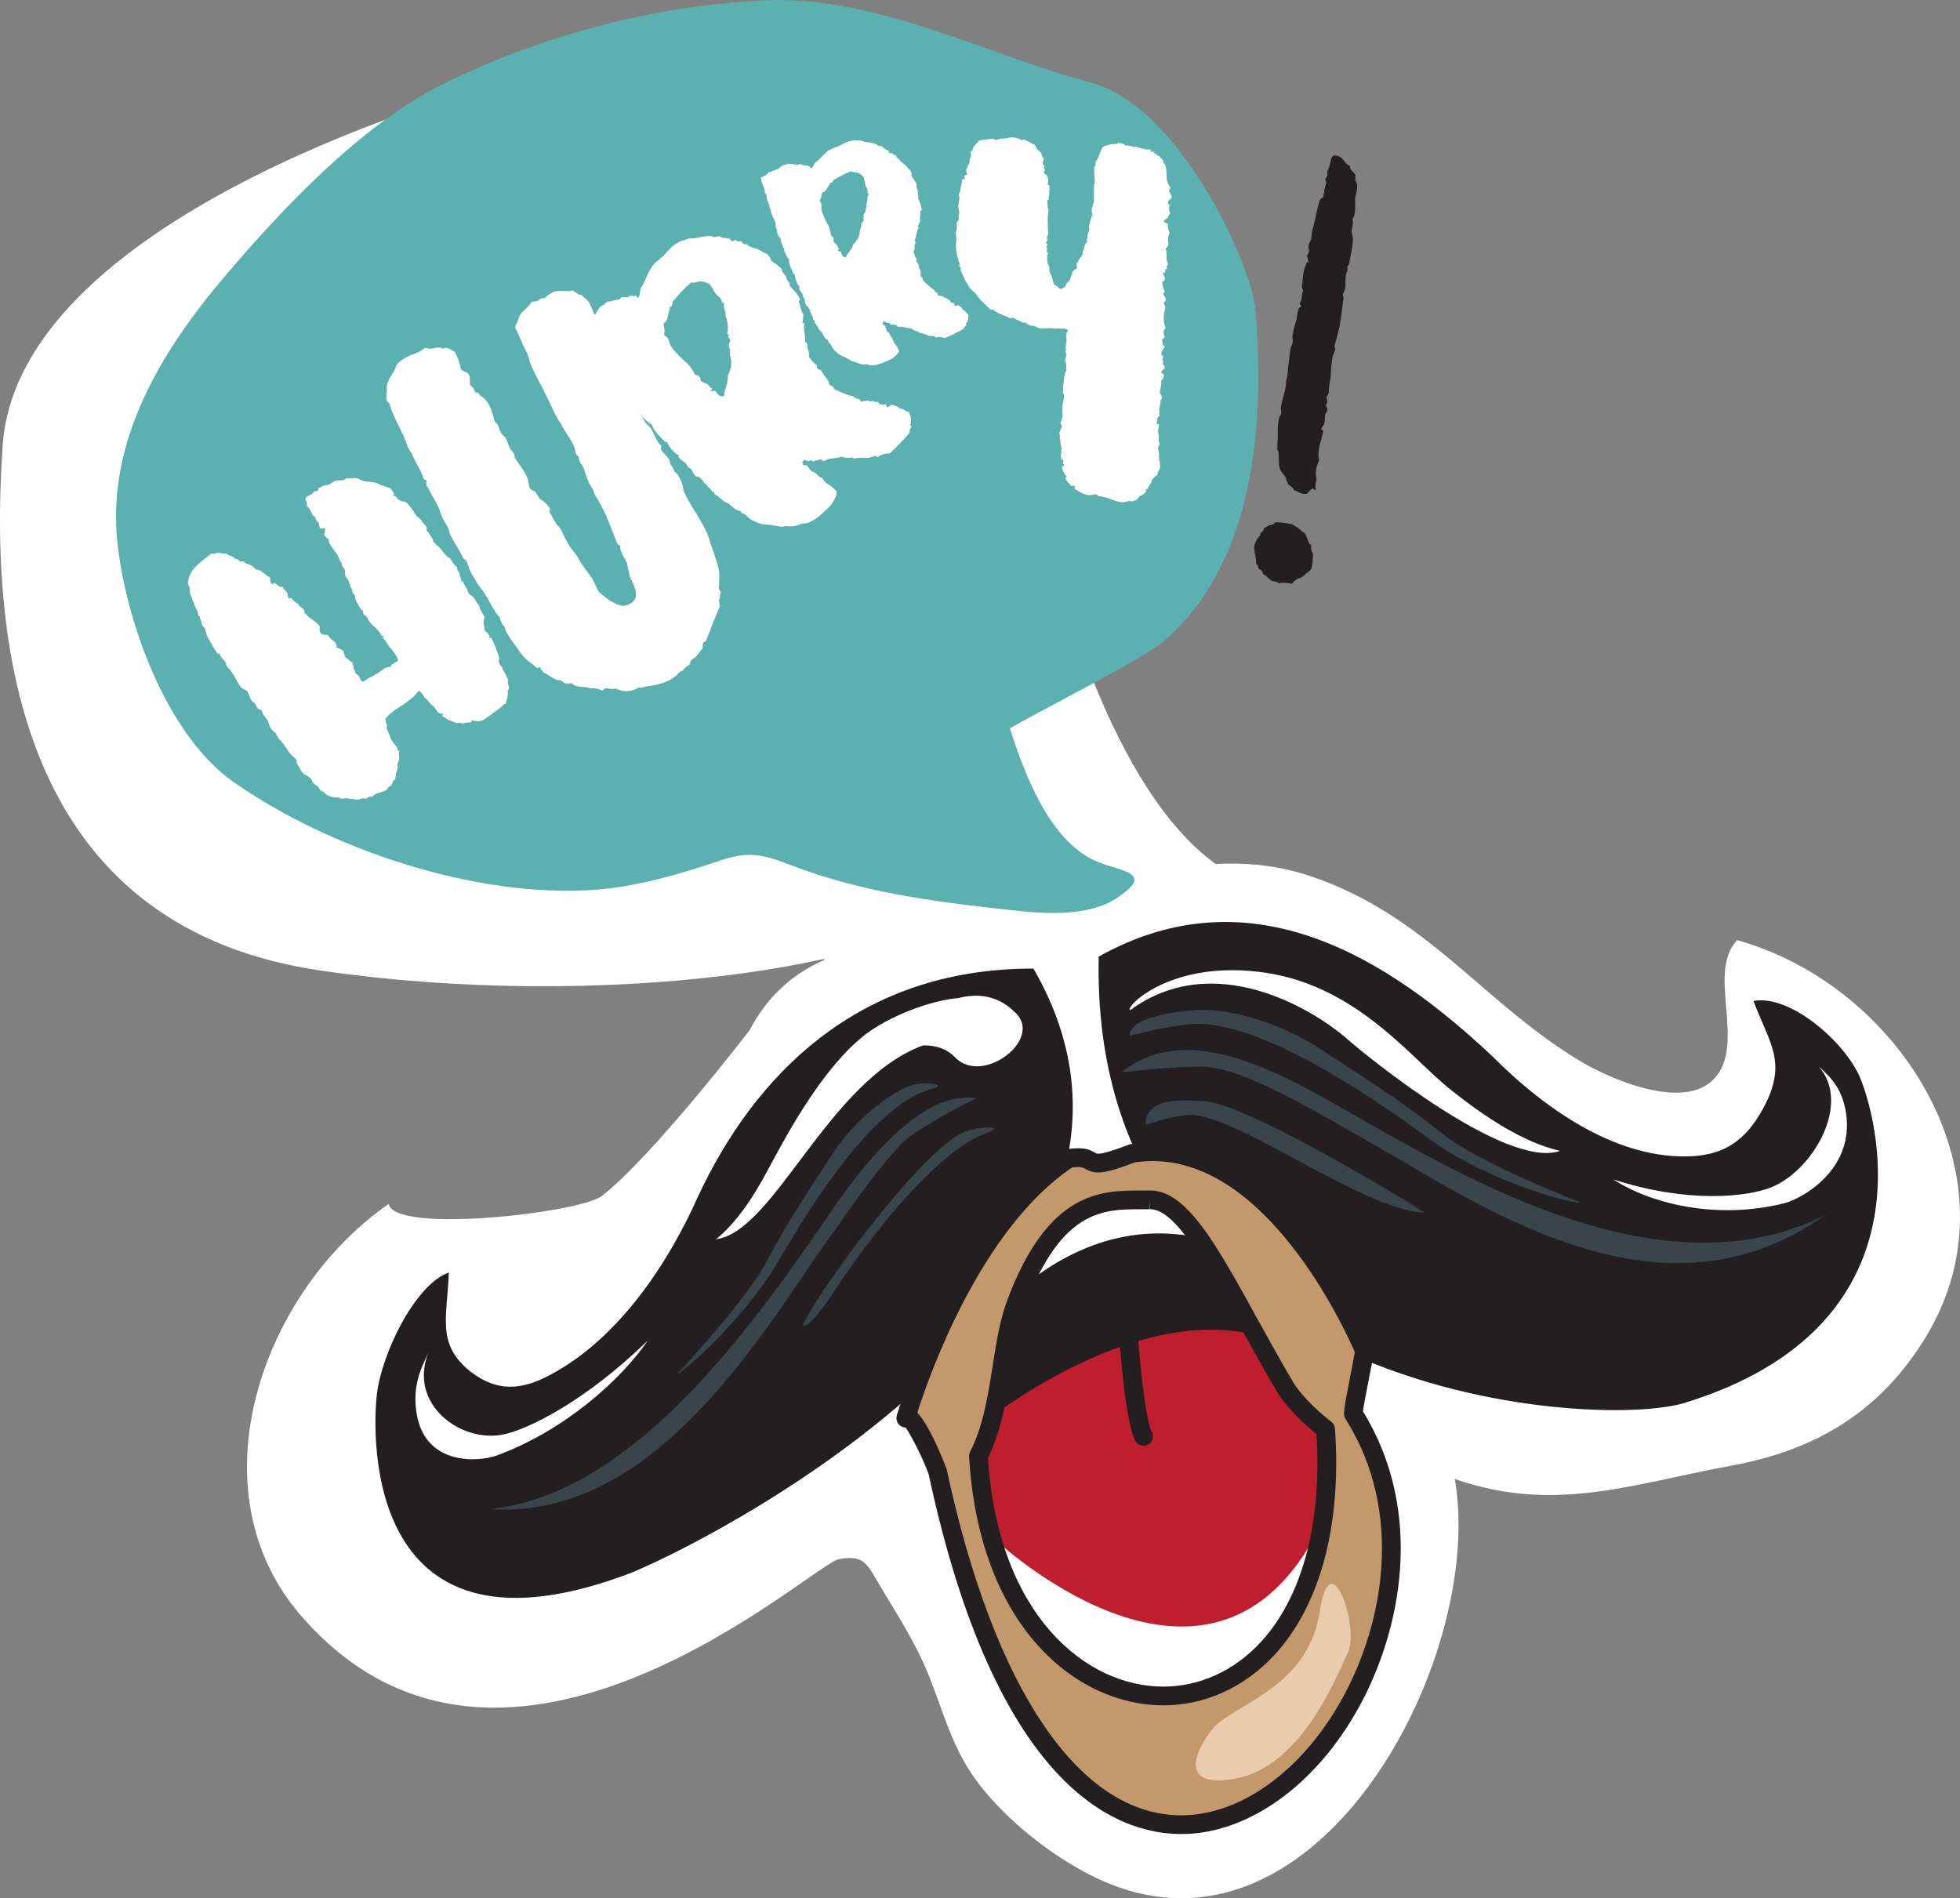 <?xml version="1.0" encoding="utf-8"?>
<!-- Generator: Adobe Illustrator 16.0.0, SVG Export Plug-In . SVG Version: 6.00 Build 0)  -->
<!DOCTYPE svg PUBLIC "-//W3C//DTD SVG 1.1//EN" "http://www.w3.org/Graphics/SVG/1.1/DTD/svg11.dtd">
<svg version="1.1" id="Layer_1" xmlns="http://www.w3.org/2000/svg" xmlns:xlink="http://www.w3.org/1999/xlink" x="0px" y="0px"
	 width="156.857px" height="151.916px" viewBox="0 0 156.857 151.916" enable-background="new 0 0 156.857 151.916"
	 xml:space="preserve">
<rect x="0" y="0" width="156.857" height="151.916" fill="#808080" stroke="none"/>
<g id="Layer_2">
</g>
<g>
	<path fill="#FFFFFF" d="M39.421,6.779c0,0-37.896,9.993-39.206,28.863c-1.31,18.87,2.905,38.754,25.466,42.037
		c22.562,3.282,46.266-0.367,50.809-5.361C81.029,67.322,39.421,6.779,39.421,6.779z"/>
	<path fill="#FFFFFF" d="M85.641,49.14c0,0,5.383,19.503,15.525,21.804c10.146,2.301-30.323,8.066-35.774,5.634
		c-5.455-2.434-27.598-8.252-26.657-9.095C46.4,60.615,85.641,49.14,85.641,49.14z"/>
	<path fill="#FFFFFF" d="M59.981,82.461c4.506-8.533,13.708-6.566,21.593-8.643c4.276-1.128,6.857-3.649,11.668-4.29
		c5.643-0.754,9.314-0.631,14.279,1.637c7.6,3.469,11.862,9.48,18.865,13.714c2.436,1.474,8.326,4.044,10.775,1.478
		c2.649-2.773-0.628-8.504,1.864-11.115c13.214,3.703,22.718,19.142,15.139,31.689c-3.563,5.901-8.652,9.086-15.535,10.353
		c-8.045,1.479-14.21,3.862-22.204,1.082c2.546,14.532-11.424,40.762-29.182,31.688c-3.243-1.657-6.645-4.36-8.893-7.269
		c-2.561-3.311-3.028-6.899-4.833-10.503c-0.838-1.675-1.814-3.255-2.771-4.835c-1.405-2.328-1.475-3.028-3.604-2.668
		c-2.113,0.355-26.854,23.297-43.084,4.49c-8.688-10.063-3.092-25.895,7.05-32.916c0.424,2.422,15.329,0.715,17.063-0.639
		C52.237,92.545,59.981,82.461,59.981,82.461z"/>
	<g>
		<path fill="#231F20" d="M119.44,84.545c4.468,4.478,10.189,8.293,15.977,7.988c2.534-0.146,4.276-1.193,5.706-3.865
			c1.985-3.67,0.451-5.215-0.795-8.56c2.881-0.534,7.18,3.154,8.472,6c1.328,3.007,6.259,20.018-14.108,26.207
			c-7.616,2.158-47.543-0.721-46.762-35.76C100.226,69.699,111.225,76.813,119.44,84.545z"/>
		<path fill="#FFFFFF" d="M116.136,87.244c2.569,2.049,5.757,4.205,8.715,4.862c-4.326,1.529-15.618-7.688-17.039-8.957
			c-2.77-2.416-10.685-7.215-17.378-2.293c-0.437-0.244,3.351-4.184,10.995-2.982C108.757,79.028,113.056,84.842,116.136,87.244z"/>
		<path fill="#FFFFFF" d="M141.747,95.026c-1.938,0.775-6.687,1.295-12.633-0.635c2.903,1.896,8.136,3.269,13.627,1.922
			c1.523-0.381,5.664-2.728,4.998-7.213c-0.275-1.783-1.023-2.731-2.193-3.752C148.187,88.31,145.112,93.667,141.747,95.026z"/>
		<path fill="#39454A" d="M115.2,90.551c-2.991-2.405-6.299-4.472-9.477-6.569c-2.806-1.811-6.222-3.015-9.104-3.151
			c-1.423-0.071-6.32,0.426-6.203,2.065c1.057-0.258,2.706-0.689,4.169-0.842c5.959-1.207,17.406,7.391,19.986,9.219
			c4.705,3.437,11.978,5.281,11.818,4.92C126.39,96.19,118.278,93.097,115.2,90.551z"/>
		<path fill="#39454A" d="M114.034,97.058c-2.246-1.451-14.754-8.977-17.857-8.947c-1.079,0.009-4.429-0.521-4.507,1.906
			c0.771-0.231,1.979-0.625,3.059-0.742C98.115,88.472,108.893,96.885,114.034,97.058z"/>
		<path fill="#39454A" d="M110.593,90.493c9.956,5.673,23.827,12.564,35.449,6.77c-11.599,8.188-23.911,1.592-34.107-4.521
			c-6.879-3.902-12.807-7.624-16.185-7.371c-2.084,0.018-4.464,0.287-5.981,0.438C95.831,80.942,104.732,87.312,110.593,90.493z"/>
	</g>
	<g>
		<path fill="#231F20" d="M55.92,95.631c-2.474,5.581-6.479,11.554-11.922,14.42c-2.365,1.257-4.259,1.308-6.313-0.254
			c-2.802-2.218-1.887-4.373-1.766-7.953c-2.648,0.91-5.368,6.427-5.756,9.732c-0.405,3.511-0.928,22.437,20.379,14.288
			c8.369-3.475,46.364-23.799,32.165-48.346C68.449,77.485,60.294,86.344,55.92,95.631z"/>
		<path fill="#FFFFFF" d="M40.323,114.798c2.008-0.438,6.572-2.688,11.526-7.521c-2.117,3.098-6.606,7.188-12.092,9.209
			c-1.507,0.547-5.898,0.836-6.45-3.601c-0.224-1.77,0.189-3.022,0.945-4.555C32.702,112.405,36.874,115.517,40.323,114.798z"/>
		<path fill="#39454A" d="M61.448,100.787c1.551-2.978,3.434-5.748,5.162-8.431c1.506-2.272,3.717-4.289,5.944-5.36
			c1.101-0.528,3.394-0.285,2.151,0.114c-5.251,1.23-11.06,11.563-12.493,13.949c-2.651,4.558-8,9.213-7.981,8.855
			C54.231,109.916,59.833,103.974,61.448,100.787z"/>
		<path fill="#39454A" d="M64.25,106.021c1.472-3.086,9.438-13.795,12.778-15.367c1.167-0.547,3.4-0.555,2.167-0.063
			c-4.067,1.272-9.528,8.322-12.414,12.724C65.95,104.616,64.556,106.465,64.25,106.021z"/>
		<path fill="#39454A" d="M65.22,98.834c-5.952,8.56-15.045,20.789-25.979,21.937c11.622,0.783,19.667-10.621,25.771-19.775
			c2.801-3.961,5.193-7.523,7.346-9.666c0.927-0.904,4.965-3.104,5.815-3.438C72.555,86.996,66.647,96.876,65.22,98.834z"/>
		<path fill="#FFFFFF" d="M81.169,80.961c-1.346-1.313-2.953-1.485-4.503-1.073c-1.63,0.092-4.931,1.117-7.227,2.762
			c-3.765,2.791-6.882,8.953-8.079,11.149c-1.013,1.892-2.405,4.068-4.063,5.378c4.666-0.578,8.974-12.708,16.575-15.513
			c0.926-0.021,1.871,0.226,2.563,0.959C78.666,86.938,83.646,83.08,81.169,80.961z"/>
	</g>
	<path fill="#231F20" d="M76.366,116.585c0,0,3.349-18.141,11.961-20.729c6.464-1.942,21.47,13.355,16.936,16.844
		C100.73,116.187,79.235,122.729,76.366,116.585z"/>
	<path fill="#BE1E2D" d="M77.162,115.056c0,0,16.55-14.287,27.77-6.111c11.219,8.173-6.442,27.621-6.442,27.621l-18.08-8.375
		L77.162,115.056z"/>
	<path fill="#FFFFFF" d="M77.932,107.149c0,0,7.853-11.715,20.045-7.534c8.593,2.948,1.987-3.034-4.413-5.228
		c-2.682-0.92-7.779,1.047-7.779,1.047l-8.146,9.539L77.932,107.149z"/>
	<path fill="#FFFFFF" d="M79.69,123.26c0,0,16.122,15.144,25.017,0.606c8.898-14.541-4.329,15.841-4.329,15.841l-17.21-7.823
		L79.69,123.26z"/>
	<g>
		<path fill="#C3996B" d="M90.614,92.304c-4.399,1.701-2.344,0.035-5.067,0.4c-8.779,5.771-13.055,20.795-13.055,20.795
			c0.082-1.041,1.953,2.557,2.565,4.35c11.738,54.754,46.616,16.553,33.272-4.666c-0.128-0.203,0.673-3.746,0.87-5.07
			C106.934,102.79,100.149,90.792,90.614,92.304z M78.303,116.539c1.924-3.753,1.704-8.731,3-12.195
			c3.344-8.958,7.454-8.26,10.692-8.317c3.238-0.062,6.204,7.08,10.839,14.971c0.476,0.805,1.702,2.208,3.25,3.383
			C108.063,142.492,79.846,142.468,78.303,116.539z"/>
		<path fill="#231F20" d="M94.54,146.782L94.54,146.782c-5.246,0-14.848-3.739-20.216-28.777c-0.396-1.146-1.333-3.006-1.84-3.756
			c-0.041,0-0.083-0.004-0.125-0.012c-0.379-0.068-0.646-0.413-0.615-0.797c0.013-0.15,0.046-0.282,0.102-0.397
			c0.583-1.92,4.939-15.476,13.289-20.966c0.095-0.063,0.201-0.102,0.313-0.116c1.339-0.183,1.762,0.054,2.169,0.285
			c0.137,0.078,0.154,0.088,0.262,0.088c0.385,0,1.213-0.246,2.467-0.729c0.05-0.021,0.101-0.033,0.152-0.043
			c0.585-0.092,1.178-0.14,1.761-0.14c10.135,0,16.468,13.657,17.635,16.396c0.054,0.127,0.071,0.269,0.052,0.404
			c-0.076,0.512-0.241,1.352-0.409,2.204c-0.167,0.849-0.41,2.082-0.458,2.534c4.949,8.051,3.08,17.505-0.342,23.698
			C105.285,142.903,99.846,146.782,94.54,146.782z M73.413,113.054c1.159,1.26,2.341,4.512,2.354,4.553
			c3.781,17.619,10.615,27.676,18.771,27.677c4.76,0,9.696-3.582,12.883-9.351c3.24-5.863,5.015-14.813,0.274-22.351
			c-0.211-0.335-0.216-0.491,0.366-3.444c0.142-0.721,0.28-1.43,0.363-1.929c-1.003-2.291-7.094-15.287-16.169-15.287
			c-0.479,0-0.967,0.037-1.448,0.109c-1.479,0.569-2.331,0.803-2.932,0.803c-0.504,0-0.792-0.164-1.002-0.283
			c-0.225-0.127-0.418-0.192-1.062-0.124C78.442,98.392,74.329,110.175,73.413,113.054z M93.099,136.481
			c-6.916,0-14.731-6.227-15.545-19.897c-0.009-0.134,0.021-0.269,0.082-0.388c1.044-2.037,1.432-4.508,1.808-6.896
			c0.296-1.885,0.575-3.663,1.157-5.22c3.281-8.794,7.556-8.798,10.676-8.8c0.239-0.001,0.476-0.001,0.706-0.005
			c0.005,0,0.051,0,0.056,0c2.925,0,5.271,4.254,8.515,10.143c0.923,1.673,1.876,3.402,2.93,5.197
			c0.448,0.76,1.643,2.092,3.057,3.165c0.173,0.131,0.28,0.329,0.295,0.545c0.545,7.752-1.188,14.202-4.883,18.166
			C99.552,135.065,96.408,136.481,93.099,136.481z M79.063,116.694c0.817,12.563,7.832,18.287,14.035,18.287
			c2.889,0,5.643-1.246,7.754-3.513c3.354-3.6,4.951-9.522,4.506-16.704c-1.511-1.201-2.69-2.576-3.17-3.389
			c-1.064-1.813-2.023-3.553-2.95-5.234c-2.771-5.025-5.161-9.365-7.2-9.365v-0.75l-0.026,0.75
			c-0.241,0.004-0.485,0.004-0.733,0.005c-2.979,0.002-6.354,0.005-9.271,7.825c-0.528,1.412-0.797,3.119-1.081,4.927
			C80.542,111.97,80.146,114.487,79.063,116.694z"/>
	</g>
	<path fill="#EACCAD" d="M97.445,137.948c2.334-1.874,7.34-3.348,8.181-9.014c0.844-5.664,3.182,1.344,2.255,3.293
		c-0.928,1.948-3.725,9.227-9.137,10.144C93.334,143.287,96.617,138.616,97.445,137.948z"/>
	<g>
		<path fill="#231F20" d="M91.517,115.709c-0.271,0-0.531-0.146-0.665-0.401c-0.896-1.709-1.368-9.354-1.419-10.222
			c-0.024-0.413,0.292-0.769,0.705-0.793c0.401-0.028,0.769,0.292,0.793,0.705c0.185,3.147,0.688,8.541,1.249,9.612
			c0.191,0.367,0.051,0.82-0.315,1.013C91.753,115.683,91.634,115.709,91.517,115.709z"/>
	</g>
	<g>
		<path fill="#5AB1AF" d="M100.459,24.715c-0.31-3.548-6.04-16.177-13.08-18.075C78.8,4.325,69.994-0.437,61.032,0.032
			c-8.789,0.462-17.517,2.744-25.454,6.634c-6.574,3.222-12.89,9.919-17.604,15.467c-4.972,5.847-9.376,13.015-8.599,21.07
			c0.622,6.408,3.946,15.619,9.279,19.357c7.722,5.417,19.436,9.35,28.99,8.649c3.352-0.244,6.866-1.279,10.095-2.373
			c2.725-0.923,3.938-0.166,6.445,0.734c5.502,1.961,11.141,2.669,17.029,3.301c2.481,0.272,5.917,0.482,8.125-0.973
			c3.034-1.998,0.642-2.114-1.34-2.862c-3.891-1.474-5.95-6.913-7.175-10.736c1.99-1.208,10.609-5.532,12.252-6.935
			C100.586,44.948,101.222,33.463,100.459,24.715z"/>
		<g>
			<g>
				<path fill="#FFFFFF" d="M17.492,44.224c0.221,0.072,0.416,0.108,0.622,0.077c0.226,0.241,0.481,0.12,0.694,0.426
					c0.129,0.023,0.271-0.02,0.364,0.199c0.093,0.049,0.207-0.03,0.272-0.018c0.343,0.328,0.728,0.229,1.048,0.688
					c0.413-0.06,0.721,0.465,1.1,0.6c0.058,0.244,0.007,0.335,0.142,0.526c0.053,0.076,0.179-0.068,0.244-0.057
					c0.248,0.111,0.396,0.405,0.651,0.284c-0.012,0.064,0.016,0.104,0.068,0.18c0.08,0.115,0.264,0.214,0.305,0.355
					s-0.008,0.232,0.072,0.348c0.041,0.141,0.168-0.004,0.26,0.046l0.054,0.077c0.133,0.19,0.381,0.302,0.525,0.429
					c0.026,0.038,0.016,0.103,0.016,0.103c0.118,0.089,0.274,0.149,0.381,0.303c0.054,0.076,0.067,0.18,0.046,0.31
					c0.103-0.015,0.13,0.022,0.156,0.062c0.238,0.344,0.801,0.578,1.041,0.922l0.053,0.076c-0.063,0.156-0.031,0.363,0.021,0.44
					l0.054,0.075c0.134,0.192,0.455,0.081,0.573,0.17l0.079,0.115c0.159,0.229,0.407,0.341,0.516,0.493
					c0.079,0.115,0.095,0.218,0.071,0.347c0.117,0.089,0.377,0.135,0.521,0.262c0.106,0.153,0.099,0.386,0.205,0.539
					c0.026,0.038,0.092,0.049,0.118,0.088c0.146,0.126,0.29,0.253,0.474,0.352c-0.051,0.093-0.047,0.26,0.096,0.219
					c-0.149,0.274,0.138,0.359,0.09,0.618c0.13,0.024,0.197,0.203,0.327,0.226c0.005,0.169,0.096,0.219,0.164,0.398
					c0.118,0.088,0.232,0.008,0.386-0.099l0.152-0.106c0.219-0.095,0.514-0.243,0.781-0.43l0.306-0.214
					c0.229-0.159,0.458-0.319,0.718-0.272c0.023-0.131,0.101-0.184,0.177-0.237c0.114-0.08,0.268-0.187,0.41-0.229
					c0.008-0.232-0.125-0.424-0.232-0.577l-0.188-0.268c-0.105-0.153-0.225-0.241-0.304-0.355c-0.16-0.23-0.229-0.41-0.399-0.574
					c-0.119-0.087-0.042-0.141-0.03-0.206c-0.08-0.114-0.169,0.004-0.184-0.1c-0.285-0.653-0.961-0.808-1.116-1.438
					c-0.118-0.088-0.236-0.176-0.289-0.252c-0.055-0.076-0.043-0.142-0.058-0.244c-0.054-0.077-0.119-0.09-0.172-0.165l-0.335-0.562
					l-0.067-0.18c-0.055-0.077-0.059-0.245-0.071-0.348c-0.055-0.077-0.172-0.165-0.188-0.268c-0.053-0.077-0.042-0.143-0.028-0.207
					l-0.16-0.229c0.011-0.065,0.022-0.13-0.004-0.169c0.039-0.026-0.093-0.049-0.08-0.113c0,0,0.039-0.027,0.012-0.065
					c-0.096-0.218-0.266-0.383-0.335-0.562c0.022-0.131-0.019-0.271,0.005-0.4c-0.16-0.23-0.279-0.318-0.271-0.552l-0.08-0.114
					c-0.106-0.153-0.163-0.398-0.271-0.551l-0.104-0.153l-0.4-0.574c-0.133-0.19-0.229-0.408-0.193-0.603
					c-0.063-0.012-0.104,0.014-0.142,0.041c0.023-0.129-0.134-0.191-0.214-0.306c-0.003-0.167,0.085-0.286,0.055-0.492
					c-0.105-0.153-0.168,0.004-0.297-0.021c-0.027-0.037-0.063-0.012-0.092-0.049c-0.08-0.115-0.045-0.31-0.126-0.425
					c-0.079-0.114-0.263-0.214-0.229-0.408c-0.08-0.114-0.146-0.127-0.211-0.139c-0.094-0.217-0.162-0.396-0.27-0.55
					c-0.054-0.076-0.106-0.152-0.198-0.203c-0.003-0.168-0.06-0.412-0.155-0.631c0.111-0.247,0.59-0.297,0.662-0.518
					c0.114-0.08,0.244-0.057,0.321-0.109c0.114-0.08,0.034-0.195,0.11-0.248c0.131,0.022,0.256-0.122,0.397-0.164
					c0.18-0.068,0.271-0.019,0.45-0.087l0.306-0.213c0.346-0.24,0.636,0.013,0.979-0.228l0.076-0.054
					c0.299,0.021,0.646-0.052,0.905-0.005c0.592,0.439,1.281,0.128,1.873,0.568c0.232,0.008,0.471,0.185,0.702,0.192
					c0.159,0.229,0.423,0.443,0.286,0.654c0.053,0.075,0.141-0.043,0.193,0.034l0.08,0.114c0.159,0.23,0.446,0.314,0.68,0.321
					c0.119,0.089,0.264,0.216,0.396,0.406l0.562,0.804c0.09,0.05,0.182,0.1,0.235,0.176c0.092,0.05,0.105,0.152,0.159,0.229
					c0.106,0.152,0.226,0.241,0.306,0.355c0.053,0.076,0.067,0.18,0.019,0.271l0.268,0.383c0.134,0.191,0.294,0.42,0.271,0.549
					c0.08,0.117,0.209,0.139,0.251,0.28c0.431,0.212,0.64,0.918,1.147,1.076c0.016,0.103,0.067,0.179,0.147,0.294
					c0.106,0.152,0.277,0.317,0.385,0.47c0.017,0.104,0.003,0.169,0.029,0.207c0.055,0.077,0.146,0.126,0.161,0.229
					c0.026,0.038-0.013,0.064,0.003,0.168s0.188,0.268,0.1,0.386c0.041,0.142,0.13,0.023,0.183,0.101
					c0.004,0.167,0.229,0.408,0.324,0.626c0.053,0.076,0.057,0.243,0.108,0.321c0.08,0.115,0.275,0.149,0.408,0.341l0.107,0.153
					c0.079,0.114,0.175,0.332,0.346,0.496c0.008,0.337,0.297,0.59,0.434,0.948c-0.227,0.329,0.015,0.673-0.018,1.035
					c0.092,0.05,0.235,0.176,0.315,0.29c0.055,0.077,0.107,0.153,0.058,0.245c0.042,0.141,0.104-0.016,0.156,0.061
					c0.294,0.421,0.448,1.053,0.653,1.592c0.017,0.103-0.022,0.129-0.072,0.221c0.105,0.153,0.082,0.282,0.162,0.397
					c0.027,0.037,0.093,0.05,0.146,0.126c0.045,0.31,0.229,0.409,0.339,0.73c0.053,0.076,0.094,0.217,0.121,0.255
					c0.016,0.104-0.047,0.26-0.004,0.401c0.213,0.307-0.043,0.427-0.015,0.634c-0.012,0.064,0.044,0.143-0.008,0.233
					c-0.008,0.232-0.119,0.481-0.153,0.677c-0.207,0.029-0.229,0.159-0.383,0.266c-0.24,0.225-0.572,0.4-0.775,0.598l-0.383,0.266
					c-0.153,0.107-0.308,0.214-0.513,0.244c-0.18,0.068-0.428-0.042-0.698-0.023c-0.039,0.026,0.015,0.103-0.023,0.129
					c-0.207,0.031-0.4-0.005-0.619,0.091c-0.168,0.003-0.313-0.123-0.53-0.028c-0.193-0.034-0.365-0.198-0.599-0.207
					c-0.184-0.1-0.354-0.264-0.512-0.326c-0.117-0.088,0.062-0.156,0.008-0.232c-0.244,0.058-0.361-0.031-0.496-0.223l-0.213-0.306
					c-0.053-0.076-0.236-0.176-0.316-0.29c-0.117-0.089-0.159-0.23-0.276-0.318c-0.027-0.038-0.093-0.05-0.119-0.088l-0.079-0.114
					c-0.16-0.23-0.282-0.486-0.489-0.456c-0.188,0.302-0.428,0.525-0.695,0.713c-0.354,0.305-0.766,0.533-1.186,0.826
					c-0.268,0.187-0.547,0.438-0.762,0.701c0.08,0.115,0.019,0.271,0.125,0.424l0.054,0.077c-0.214,0.263,0.247,0.681,0.228,0.978
					c0.147,0.295,0.398,0.574,0.561,0.805c0.079,0.113,0.007,0.334,0.187,0.268c-0.11,0.247,0.011,0.503-0.023,0.698
					c-0.022,0.13-0.1,0.183-0.123,0.313c-0.05,0.091,0.003,0.169,0.019,0.271c-0.034,0.194-0.096,0.351-0.157,0.507
					c0.004,0.169-0.03,0.363-0.093,0.52l-0.076,0.053c-0.114,0.08-0.11,0.248-0.198,0.367c-0.077,0.053-0.165,0.171-0.23,0.16
					c-0.049,0.091-0.099,0.183-0.176,0.235c-0.268,0.187-0.668,0.183-0.975,0.396l-0.191,0.133
					c-0.037,0.027-0.129-0.022-0.167,0.004c-0.142,0.042-0.191,0.134-0.295,0.148c-0.038,0.027-0.13-0.023-0.298-0.02
					c-0.104,0.016-0.219,0.095-0.321,0.11c-0.168,0.004-0.427-0.043-0.622-0.077c-0.104,0.014-0.13-0.023-0.193-0.035
					c-0.299-0.02-0.489,0.114-0.727-0.063c-0.438,0.023-0.958-0.069-1.225-0.452c-0.131-0.023-0.224-0.073-0.275-0.149l-0.213-0.306
					c-0.119-0.089-0.274-0.149-0.354-0.265l-0.148-0.294c-0.159-0.23-0.484-0.288-0.709-0.529l-0.08-0.113
					c-0.105-0.154-0.175-0.334-0.281-0.486l-0.08-0.115c-0.08-0.114,0.035-0.194-0.045-0.31c-0.026-0.038-0.092-0.05-0.054-0.076
					c-0.236-0.176-0.435-0.379-0.621-0.646c-0.186-0.267-0.335-0.562-0.533-0.765c-0.054-0.076-0.091-0.049-0.146-0.127
					l-0.105-0.152c-0.08-0.115-0.16-0.229-0.176-0.332c-0.145-0.127-0.289-0.254-0.369-0.367c-0.133-0.191-0.229-0.41-0.259-0.616
					l-0.106-0.153c-0.159-0.229-0.411-0.509-0.402-0.741c-0.168,0.004-0.286-0.085-0.366-0.2c-0.08-0.113-0.121-0.255-0.229-0.408
					c-0.063-0.012-0.155-0.061-0.183-0.1c-0.187-0.268-0.231-0.577-0.365-0.768l-0.054-0.077c-0.118-0.088-0.313-0.123-0.457-0.249
					l-0.107-0.153c-0.186-0.268-0.35-0.665-0.59-1.009l-0.104-0.154c-0.081-0.115-0.199-0.202-0.308-0.355l-0.053-0.076
					c-0.053-0.076-0.029-0.205-0.108-0.32c-0.08-0.115-0.226-0.242-0.332-0.395c-0.054-0.076-0.08-0.115-0.096-0.217
					c-0.054-0.078-0.13-0.024-0.222-0.074c-0.281-0.485-0.548-0.867-0.818-1.418c-0.095-0.218-0.061-0.413-0.192-0.604
					c-0.055-0.077-0.172-0.166-0.213-0.307c-0.017-0.104-0.03-0.207-0.101-0.386c0,0-0.09-0.05-0.053-0.076
					c-0.026-0.039,0.012-0.065,0.012-0.065c-0.041-0.141-0.235-0.176-0.164-0.397c-0.296-0.588-0.422-1.013-0.651-1.59
					c0.021-0.13-0.059-0.245,0.004-0.401l-0.055-0.076c-0.267-0.383,0.071-0.958,0.271-1.325c0.391-0.499,1.003-0.925,1.512-1.337
					C17.095,44.388,17.286,44.254,17.492,44.224z"/>
			</g>
			<g>
				<path fill="#FFFFFF" d="M90.043,11.641l0.195,0.01c0.195,0.009,0.438,0.068,0.484,0.12c0.098,0.005,0.051-0.047,0.1-0.044
					c0.34,0.064,0.725,0.229,1.019,0.242c0.099,0.005,0.146,0.008,0.245-0.037c0.045,0.1-0.052,0.096-0.009,0.195
					c0.096,0.053,0.098,0.004,0.294,0.014c0.044,0.1-0.054,0.096-0.007,0.146c0.244,0.012,0.235,0.207,0.432,0.216
					c0.089,0.2,0.33,0.261,0.319,0.505c-0.005,0.098,0.093,0.103,0.14,0.153c-0.007,0.147,0.084,0.298,0.077,0.444
					c0.035,0.296,0.021,0.589,0.061,0.836c0.034,0.295,0.272,0.453,0.265,0.648c-0.005,0.098-0.151,0.092-0.104,0.143
					c0.036,0.246,0.228,0.354,0.218,0.549c-0.007,0.146-0.304,0.229-0.313,0.426c-0.006,0.147,0.094,0.104,0.139,0.203
					c-0.063,0.291-0.069,0.438,0.067,0.64c-0.105,0.191-0.155,0.188-0.213,0.382c-0.103,0.094-0.252,0.137-0.308,0.28
					c0.044,0.101,0.14,0.153,0.287,0.16c0.089,0.2-0.022,0.489,0.164,0.693c-0.062,0.242-0.121,0.484-0.129,0.631
					c-0.004,0.098-0.009,0.196,0.038,0.247l-0.005,0.098c-0.009,0.195-0.107,0.239-0.213,0.382c0.175,0.449-0.036,0.782,0.189,1.185
					c-0.008,0.146-0.206,0.235-0.066,0.389c-0.052,0.047-0.101,0.044-0.149,0.042l-0.011,0.245c-0.051,0.047-0.1,0.044-0.198,0.039
					c0.042,0.148,0.181,0.352,0.175,0.498c-0.005,0.098-0.06,0.193-0.208,0.235c-0.017,0.342,0.123,0.544,0.207,0.843
					c-0.099-0.005-0.104,0.093-0.151,0.091c0.089,0.2,0.23,0.304,0.222,0.5c-0.005,0.099-0.104,0.142-0.157,0.237
					c-0.008,0.146,0.087,0.249,0.131,0.35c-0.061,0.242-0.12,0.484-0.135,0.777c-0.014,0.293,0.021,0.589,0.154,0.889
					c-0.102,0.094-0.155,0.189-0.162,0.336c-0.006,0.146,0.038,0.246,0.08,0.396c-0.005,0.097-0.104,0.142-0.202,0.138
					c0.035,0.295-0.021,0.488,0.214,0.646c-0.005,0.098-0.053,0.096-0.151,0.141c0.093,0.102-0.057,0.143-0.109,0.239
					c0.045,0.1-0.053,0.095-0.011,0.244c-0.002,0.049,0.044,0.1,0.142,0.104c-0.009,0.195-0.114,0.387,0.028,0.441
					c-0.051,0.048-0.053,0.097-0.055,0.146c-0.005,0.098,0.134,0.251,0.178,0.351c-0.104,0.143-0.203,0.188-0.308,0.328
					c0.042,0.15,0.188,0.156,0.229,0.305c-0.056,0.146-0.063,0.292-0.212,0.383l-0.009,0.195c-0.013,0.244-0.072,0.486-0.134,0.777
					c0.046,0.052,0.184,0.254,0.175,0.449c-0.003,0.049-0.057,0.145-0.106,0.191c-0.012,0.244-0.022,0.488-0.132,0.729
					c0.142,0.105-0.063,0.291,0.075,0.494c-0.102,0.044-0.153,0.139-0.205,0.186c-0.009,0.196,0.036,0.296-0.069,0.438
					c-0.003,0.049,0.147,0.008,0.193,0.059c0.045,0.1-0.019,0.391-0.071,0.486c0.04,0.197,0.08,0.396,0.068,0.641l-0.009,0.195
					c0.089,0.199,0.13,0.349-0.073,0.535c0.086,0.249,0.121,0.545,0.106,0.838L92.751,36.8c0.14,0.153,0.028,0.441,0.119,0.594
					c-0.103,0.094-0.114,0.338-0.213,0.382c-0.005,0.098-0.009,0.196-0.06,0.242c-0.2,0.088-0.26,0.282-0.41,0.373
					c-0.017,0.342-0.266,0.429-0.328,0.72c-0.049-0.002-0.051,0.047-0.147,0.041c0.043,0.102-0.009,0.196-0.063,0.292
					c-0.101,0.044-0.206,0.235-0.402,0.227c-0.054,0.095-0.205,0.187-0.261,0.331c-0.147-0.008-0.299,0.133-0.445,0.126
					c-0.051-0.003-0.097-0.054-0.146-0.056c-0.2,0.089-0.398,0.129-0.594,0.119c-0.636-0.029-1.155-0.445-1.84-0.477
					c-0.146-0.007-0.093-0.102-0.188-0.155c-0.049-0.003-0.197,0.04-0.195-0.009c-0.1,0.044-0.249,0.086-0.396,0.078
					c-0.439-0.02-0.965-0.338-1.199-0.544c0.004-0.098,0.156-0.189-0.089-0.2l-0.195-0.01c-0.139-0.202-0.327-0.357-0.461-0.608
					c0.004-0.099,0.146-0.043,0.149-0.092c-0.187-0.204-0.321-0.456-0.405-0.753c0.005-0.098,0.103-0.094,0.155-0.189
					c0.007-0.146-0.138-0.201-0.035-0.295c0.007-0.146-0.092-0.151-0.188-0.204c0.054-0.097-0.037-0.247-0.032-0.345
					c0.057-0.145,0.101-0.045,0.059-0.193c-0.045-0.1,0.009-0.195,0.014-0.294c0.007-0.146-0.088-0.249-0.081-0.396l0.005-0.098
					c0.002-0.049-0.045-0.1-0.042-0.148c-0.04-0.198,0.021-0.439-0.067-0.641c0.104-0.142,0.112-0.337,0.219-0.479l-0.134-0.3
					c0.053-0.096,0.104-0.143,0.11-0.289c0.002-0.049,0.055-0.096,0.058-0.145l0.007-0.146c0.009-0.195-0.032-0.393-0.021-0.639
					c0.014-0.293,0.123-0.532,0.138-0.825l0.007-0.146c0.004-0.098-0.042-0.149-0.09-0.2c0.026-0.587,0.055-1.174,0.173-1.608
					c0.005-0.098,0.103-0.093,0.104-0.143c-0.039-0.198,0.021-0.44-0.02-0.638c0.003-0.049-0.093-0.103-0.088-0.199
					c0.007-0.147,0.112-0.339,0.122-0.534c-0.044-0.1-0.188-0.204-0.033-0.344c-0.046-0.052-0.042-0.149-0.04-0.198
					c0.007-0.146,0.063-0.291,0.069-0.438c0.01-0.196-0.03-0.394-0.023-0.541c0.007-0.146,0.06-0.241,0.162-0.334
					c-0.042-0.15-0.24-0.109-0.334-0.213c-0.103,0.094-0.394,0.031-0.539,0.024c-0.098-0.005-0.146-0.007-0.199,0.04
					c-0.095-0.053-0.241-0.061-0.339-0.064c-0.293-0.014-0.592,0.07-0.931,0.006c-0.146-0.056-0.287-0.16-0.386-0.164
					c-0.145-0.057-0.244-0.012-0.34-0.065c-0.049-0.002-0.096-0.054-0.145-0.056l-0.188-0.155l-0.244-0.011l-0.767-0.379
					c-0.146-0.007-0.196-0.009-0.247,0.037c-0.43-0.265-1.013-0.34-1.34-0.698c-0.099,0.044-0.146-0.007-0.243-0.011
					c-0.374-0.41-0.849-0.727-1.166-1.279c-0.234-0.207-0.52-0.416-0.649-0.765c-0.28-0.307-0.357-0.751-0.54-1.054
					c0.002-0.049-0.039-0.197,0.009-0.195c-0.046-0.051-0.092-0.103-0.137-0.203c0.003-0.049,0.054-0.096,0.056-0.144
					c-0.179-0.352-0.344-1.045-0.319-1.583c0.007-0.146,0.064-0.34,0.022-0.488c0.007-0.146-0.035-0.295-0.03-0.393
					c0.005-0.099,0.007-0.147,0.058-0.194c0.057-0.144-0.025-0.491,0.032-0.685c0.053-0.096,0.152-0.14,0.159-0.286
					c0.005-0.098-0.044-0.1-0.039-0.197c0.004-0.099,0.056-0.146,0.061-0.243c0.009-0.195-0.082-0.346-0.07-0.59l0.073-0.535
					l0.007-0.147c0.007-0.147-0.133-0.3,0.068-0.438l0.006-0.098c0.011-0.244,0.12-0.484,0.132-0.729l0.007-0.146
					c0.101-0.045,0.198-0.04,0.248-0.086c0.005-0.098-0.095-0.054-0.039-0.198c0.005-0.098,0.147-0.042,0.202-0.138
					c-0.045-0.1-0.087-0.248-0.083-0.347c0.003-0.049,0.104-0.143,0.111-0.288l0.006-0.099l0.1-0.044
					c0.105-0.191,0.021-0.488,0.176-0.629c0.012-0.244-0.126-0.447,0.12-0.484c0.02-0.391,0.319-0.523,0.527-0.809
					c0.347-0.082,0.79-0.11,1.134-0.143c0.098,0.004,0.096,0.053,0.142,0.104c0.247-0.037,0.349-0.081,0.495-0.124l0.1,0.005
					c0.243,0.012,0.493-0.075,0.739-0.113c0.293,0.014,0.581,0.125,0.822,0.234c0.049,0.002,0.1-0.045,0.148-0.042
					c0.386,0.115,0.572,0.32,0.911,0.434c0.076,0.444,0.518,0.465,0.546,0.907l0.138,0.202c-0.007,0.147-0.106,0.191-0.067,0.39
					c-0.004,0.097,0.095,0.102,0.139,0.201c-0.002,0.049-0.055,0.096-0.057,0.145c-0.002,0.049,0.094,0.104,0.091,0.152
					c-0.002,0.048-0.149,0.09-0.063,0.29c0.193,0.058,0.328,0.309,0.315,0.603c-0.004,0.049-0.008,0.146-0.062,0.242
					c-0.002,0.049,0.096,0.053,0.142,0.104c0.087,0.298-0.072,0.536,0.017,0.735c-0.057,0.145-0.109,0.24-0.02,0.391
					c-0.049-0.002-0.098-0.004-0.147,0.043c0.035,0.295-0.029,0.635,0.109,0.789c-0.061,0.242-0.068,0.438-0.077,0.633
					c-0.02,0.391,0.013,0.784,0.036,1.324c-0.103,0.094-0.113,0.338-0.071,0.486c-0.004,0.098-0.103,0.094-0.104,0.143
					c-0.053,0.096,0.095,0.102,0.091,0.15c0.047,0.101-0.055,0.145-0.06,0.242c0.094,0.104,0.042,0.149,0.033,0.345
					c-0.003,0.049,0.094,0.103,0.089,0.2l-0.053,0.096c-0.017,0.342-0.031,0.684,0.153,0.889c-0.007,0.146,0.035,0.295,0.031,0.394
					l-0.005,0.098c0.233,0.255,0.213,0.695,0.395,0.998c0.193,0.058,0.285,0.209,0.428,0.313c0.192,0.059,0.2-0.088,0.396-0.129
					l0.162-0.335c0.353-0.18,0.326-0.671,0.537-1.005c0.149-0.041,0.202-0.137,0.304-0.23c-0.044-0.1-0.039-0.197-0.084-0.297
					c0.202-0.139,0.165-0.385,0.419-0.568c0.008-0.146,0.206-0.236,0.066-0.39c0.205-0.188,0.13-0.68,0.431-0.813
					c-0.097-0.053-0.088-0.248,0.015-0.293c-0.047-0.051-0.045-0.1-0.043-0.148c0.01-0.195,0.113-0.338,0.171-0.531
					c0.002-0.049-0.044-0.1-0.041-0.148c0.016-0.342,0.128-0.68,0.293-1.064c-0.045-0.101-0.089-0.199-0.084-0.297
					c0.011-0.245,0.171-0.531,0.185-0.824c0.019-0.392-0.013-0.785,0.005-1.176c0.003-0.05,0.055-0.096,0.06-0.193l0.007-0.146
					c0.013-0.293-0.068-0.641-0.056-0.934l0.007-0.147c0.005-0.097,0.106-0.19,0.11-0.288l0.01-0.195
					c0.003-0.049,0.104-0.143,0.158-0.238c0.162-0.336,0.231-0.773,0.488-1.006c0.348-0.131,0.694-0.213,1.085-0.195
					c0.049,0.003,0.054-0.095,0.056-0.144C89.558,11.521,89.954,11.441,90.043,11.641z"/>
			</g>
			<g>
				<path fill="#FFFFFF" d="M34.459,27.91c0.349-0.033,0.683-0.199,0.989,0c0.083-0.041,0.167-0.082,0.278-0.067
					c0.223,0.029,0.418,0.214,0.67,0.3c0.225,0.451,0.436,0.98,0.479,1.381c0.252,0.297,0.502,0.172,0.644,0.454
					c0.14,0.282,0.057,0.534,0.112,0.858c0.168,0.129,0.31,0.199,0.364,0.521c0.098,0.093,0.21,0.108,0.293,0.066l0.056,0.113
					c0.113,0.226,0.337,0.255,0.462,0.403c0.127,0.149,0.252,0.296,0.364,0.521c0.226,0.452,0.353,1.022,0.449,1.325
					c0.07,0.035,0.168,0.128,0.225,0.24c0.057,0.113,0.099,0.303,0.183,0.473l0.084,0.169c0.057,0.113,0.225,0.241,0.322,0.333
					l0.084,0.169c0.111,0.226,0.183,0.473,0.295,0.698c0.084,0.169,0.211,0.317,0.309,0.41c0.056,0.112,0.07,0.246,0.057,0.323
					c0.295,0.486,0.645,0.876,0.896,1.384l0.111,0.225c0.141,0.283,0.112,0.648,0.227,0.874c0.125,0.147,0.236,0.163,0.377,0.233
					c0.183,0.262,0.308,0.41,0.42,0.636c0.251,0.087,0.545,0.363,0.754,0.681c0.127,0.148-0.041,0.23,0.043,0.4
					c0.268,0.432,0.449,0.902,0.716,1.123c0.098,0.092,0.153,0.205,0.237,0.373l0.196,0.396c0.141,0.281,0.28,0.563,0.462,0.824
					c0.113,0.226,0.351,0.39,0.49,0.672c0.098,0.091,0.153,0.204,0.182,0.261c0.281,0.563,0.758,1.102,1.148,1.681
					c0.169,0.339,0.295,0.698,0.506,1.017c0.223,0.239,0.6,0.474,0.865,0.694l0.488,0.25c0.392,0.157,0.643,0.243,1.102,0.015
					c0.557-0.347,0.735-0.718,0.119-1.958L50.375,46.1c0.015-0.076-0.042-0.189-0.027-0.268c-0.1-0.302-0.127-0.568-0.169-0.76
					l-0.113-0.225c-0.111-0.227-0.267-0.432-0.336-0.678c-0.084-0.17-0.1-0.303-0.101-0.514c-0.068-0.035-0.181-0.049-0.235-0.162
					c-0.479-1.171-0.846-2.326-1.461-3.355c-0.111-0.226-0.238-0.375-0.351-0.6c-0.057-0.113-0.07-0.247-0.127-0.36
					c-0.084-0.169-0.21-0.317-0.295-0.487c-0.195-0.395-0.309-0.831-0.491-1.303c-0.085-0.169-0.21-0.317-0.267-0.431
					c-0.056-0.112-0.07-0.246-0.084-0.379c-0.057-0.113-0.168-0.129-0.252-0.298c-0.029-0.267-0.101-0.515-0.212-0.74
					c-0.253-0.507-0.63-0.952-0.91-1.517l-0.056-0.112c-0.058-0.113-0.154-0.205-0.211-0.318c-0.267-0.43-0.506-1.015-0.785-1.58
					l-0.478-0.958c-0.338-0.678-0.688-1.276-0.955-1.919c-0.098-0.302-0.153-0.625-0.295-0.907l-0.195-0.395
					c-0.226-0.451-0.352-0.812-0.575-1.264l-0.168-0.338c0.026-0.154,0.096-0.329,0.207-0.525c0.067-0.175,0.108-0.405,0.207-0.524
					c0.11-0.196,0.334-0.377,0.514-0.537c0.139-0.14,0.292-0.355,0.389-0.475c0.125-0.063,0.349-0.033,0.475-0.096
					c0.167-0.083,0.277-0.277,0.528-0.191c0.182-0.161,0.361-0.32,0.569-0.424l0.168-0.084c0.459-0.228,1.059,0.037,1.545-0.136
					c0.238,0.163,0.504,0.383,0.771,0.393c0.11,0.226,0.334,0.256,0.418,0.424c0.099,0.094,0.153,0.206,0.211,0.319
					c0.14,0.281,0.237,0.584,0.405,0.923c0.058,0.112,0.1,0.302,0.127,0.358c0.058,0.113,0.195,0.185,0.253,0.298
					c0.168,0.338,0.253,0.718,0.422,1.056c0.084,0.17,0.168,0.339,0.336,0.468c0.069,0.246,0.153,0.625,0.295,0.907
					c0.113,0.226,0.266,0.431,0.434,0.559c0.043,0.19,0.168,0.339,0.24,0.586c0.041,0.189-0.084,0.252,0.084,0.59
					c0.113,0.226,0.336,0.466,0.561,0.707l0.196,0.395c0.141,0.283,0.21,0.529,0.128,0.78c0.168,0.339,0.393,0.58,0.337,0.888
					c0.084,0.17,0.183,0.052,0.267,0.22c0.014,0.134,0.069,0.247,0.099,0.304c0.084,0.169,0.21,0.317,0.295,0.487
					c0.166,0.127,0.293,0.275,0.418,0.424l0.365,0.733c0.112,0.226,0.225,0.452,0.393,0.579c0.084,0.169-0.042,0.231,0.043,0.401
					c0.183,0.261,0.518,0.517,0.657,0.799c0.028,0.057,0.042,0.19,0.059,0.323c0.166,0.128,0.235,0.374,0.35,0.6
					c0.098,0.092,0.237,0.163,0.321,0.333l0.084,0.168c0.085,0.17,0.169,0.34,0.211,0.53c0.056,0.112,0.042,0.189,0.057,0.323
					c0.042,0.189,0.155,0.415,0.239,0.584c0.477,0.96,1.246,1.984,1.653,2.907c0.056,0.112,0.126,0.359,0.211,0.529
					c0.111,0.436,0.238,0.795,0.365,1.155c0.226,0.661,0.437,1.189,0.425,1.689c0,0.209,0.014,0.344-0.015,0.497
					c0.001,0.212,0.043,0.401-0.024,0.575c0.055,0.113,0.069,0.247,0.168,0.34c-0.111,0.195-0.013,0.499-0.151,0.638
					c0.042,0.19,0.015,0.345,0.058,0.535c-0.387,0.896-0.731,1.771-1.092,2.725c-0.057,0.097-0.084,0.041-0.209,0.104
					c-0.026,0.153-0.096,0.329-0.055,0.519c-0.208,0.104-0.305,0.434-0.527,0.615c-0.192,0.236-0.5,0.248-0.484,0.592
					c-0.236,0.259-0.474,0.306-0.598,0.578c-0.182-0.049-0.182,0.161-0.335,0.166c-0.068,0.176-0.318,0.301-0.583,0.503
					c-0.25,0.124-0.543,0.27-0.822,0.337c-0.485,0.172-1.058,0.175-1.504,0.326c-0.084,0.041-0.151,0.006-0.265-0.009
					c-0.556,0.347-1.253,0.412-1.839,0.07c-0.334,0.166-0.669-0.09-0.92,0.034l-0.14,0.141c-0.319-0.123-0.643-0.245-0.962-0.155
					c-0.488-0.251-1.03,0.02-1.521-0.44c-0.278,0.068-0.584,0.08-0.836-0.217c-0.502,0.038-0.95-0.443-1.41-0.636
					c-0.112-0.226-0.266-0.221-0.267-0.431c-0.112-0.016-0.098,0.118-0.278,0.067c-0.322-0.333-0.881-0.617-1.244-1.141
					c-0.125-0.148-0.21-0.317-0.335-0.466c-0.239-0.374-0.588-0.764-0.813-1.215c-0.086-0.17-0.142-0.281-0.184-0.471
					c-0.168-0.129-0.336-0.467-0.365-0.734c-0.518-0.518-0.799-1.292-1.219-1.928c-0.238-0.373-0.559-0.707-0.728-1.045
					c-0.112-0.225-0.238-0.374-0.352-0.6c-0.141-0.281-0.266-0.641-0.365-0.943c-0.068-0.035-0.153-0.205-0.266-0.221l-0.14-0.282
					c-0.28-0.563-0.616-1.03-0.897-1.594c-0.084-0.17-0.084-0.381-0.141-0.493c-0.142-0.282-0.352-0.6-0.49-0.881
					c-0.141-0.283-0.197-0.607-0.366-0.945c-0.195-0.395-0.435-0.77-0.658-1.221c-0.056-0.112-0.141-0.282-0.267-0.43
					c-0.014-0.134-0.001-0.211,0.026-0.365c-0.098-0.092-0.182-0.051-0.266-0.22c-0.043-0.19-0.127-0.359-0.238-0.585
					c-0.254-0.508-0.574-1.052-0.701-1.41c-0.099-0.093-0.153-0.205-0.21-0.318c-0.142-0.282-0.269-0.641-0.422-1.057l-0.448-0.902
					c-0.28-0.564-0.563-1.129-0.66-1.642c-0.098-0.093-0.196-0.185-0.224-0.241c-0.113-0.225-0.03-0.479-0.018-0.766
					c0.027-0.155-0.015-0.345-0.001-0.422c0.025-0.364,0.387-0.896,0.608-1.287l0.192-0.449c0.194-0.237,0.501-0.459,0.835-0.625
					s0.695-0.276,0.945-0.4c0.167-0.084,0.348-0.243,0.473-0.306C34.165,27.844,34.305,27.915,34.459,27.91z"/>
			</g>
			<g>
				<path fill="#FFFFFF" d="M48.35,24.393c0.002-0.131,0.167-0.161,0.268-0.258c0.297,0.038,0.598-0.187,0.895-0.148
					c0.101-0.097,0.166-0.096,0.234-0.227c0.162,0.102,0.33-0.06,0.492,0.042c0.102-0.098,0.135-0.13,0.268-0.127
					c0.132,0.003,0.229,0.038,0.363-0.026l0.193,0.201c0.169-0.227,0.143-0.524,0.213-0.787c0.068-0.13,0.169-0.227,0.203-0.326
					c0.309-0.62,0.483-1.243,0.955-1.696c0.199-0.193,0.468-0.387,0.67-0.581c0.201-0.194,0.336-0.389,0.537-0.583l0.168-0.162
					c0.301-0.226,0.734-0.514,1.063-0.508c0.103-0.097,0.199-0.063,0.268-0.128c0.656,0.078,1.392-0.369,2.046-0.094
					c0.133-0.063,0.229-0.028,0.364-0.092c0.261,0.203,0.591,0.144,0.853,0.213c0.064,0.068,0.063,0.135,0.129,0.201
					c0.133,0.003,0.232-0.094,0.364-0.092c0.129,0.134,0.261,0.137,0.394,0.072l0.195,0.202c0.098,0.101,0.164,0.036,0.229,0.036
					c0.455,0.405,0.919,0.281,1.373,0.686c0.133,0.003,0.295,0.104,0.394,0.205c0.129,0.135,0.191,0.268,0.223,0.433
					c0.26,0.202,0.521,0.34,0.746,0.574l0.098,0.101c0.063,0.133,0.063,0.265,0.158,0.365l0.099,0.101
					c0.161,0.168,0.095,0.233,0.188,0.399c0.064,0.134,0.26,0.27,0.189,0.465l0.194,0.202c0.29,0.302,0.482,0.568,0.644,0.869
					c-0.035,0.099-0.036,0.164-0.104,0.229c0.191,0.333,0.12,0.662,0.378,0.996c-0.037,0.23-0.01,0.461-0.079,0.657
					c0.033,0.035,0.1,0.035,0.164,0.104c-0.143,0.524,0.146,0.958,0.039,1.45c0.031,0.033,0.099,0.035,0.131,0.068
					c0.097,0.101,0.062,0.265,0.06,0.397c0.061,0.265,0.223,0.432,0.117,0.728c0.162,0.167,0.227,0.301,0.388,0.468
					c0.063,0.068,0.129,0.135,0.228,0.17c0.098,0.101-0.035,0.163,0.062,0.264s0.195,0.137,0.326,0.204
					c0.155,0.432,0.613,0.639,0.639,1.134c0.131,0.068,0.229,0.104,0.326,0.203c0.032,0.033,0.097,0.102,0.096,0.166
					c0.523,0.208,0.98,0.48,1.506,0.557l0.064,0.066c0.162,0.168,0.36,0.105,0.458,0.206c0.032,0.033,0.031,0.101,0.096,0.167
					c0.199-0.063,0.364-0.093,0.563-0.089c0.065,0.001,0.099,0.035,0.131,0.068c0.231-0.095,0.461,0.075,0.691,0.046
					c0.031,0.033,0.031,0.1,0.031,0.1c0.129,0.134,0.359,0.104,0.525,0.076c0.13,0.067,0.029,0.164,0.16,0.232
					c0.132,0.004,0.134-0.063,0.269-0.192c0.229,0.038,0.493,0.042,0.752,0.312c0.231-0.029,0.458,0.206,0.721,0.277
					c0.094,0.298,0.251,0.663,0.08,1.021c0.064,0.067,0.098,0.101,0.096,0.167c-0.104,0.163-0.17,0.293-0.141,0.459
					c-0.473,0.584-1.077,1.167-1.58,1.652c-0.329-0.007-0.66,0.054-0.995,0.311l-0.13-0.134c-0.166,0.095-0.33,0.06-0.53,0.188
					c-0.428-0.041-0.855-0.016-1.254,0.043l-0.097-0.101c-0.231,0.094-0.595,0.055-0.889-0.049c-0.366,0.156-0.729,0.117-1.092,0.21
					c-0.103,0.097-0.201,0.128-0.333,0.126c-0.065-0.002-0.131-0.068-0.194-0.136c-0.201,0.128-0.397,0.06-0.598,0.187
					c-0.065-0.002-0.131-0.068-0.13-0.135c-0.2,0.129-0.397,0.125-0.594-0.01c-0.101,0.097-0.067,0.13-0.168,0.161
					c-0.035,0.099,0.096,0.167,0.062,0.266c0.099,0.034,0.197,0.003,0.265,0.004c0.161,0.169,0.29,0.368,0.419,0.502
					c0.065,0.068,0.164,0.036,0.197,0.07c0.13,0.068,0.227,0.169,0.324,0.271c0.097,0.101,0.16,0.167,0.294,0.17l0.191,0.268
					c0.26,0.268,0.554,0.372,0.813,0.641l0.192,0.201c-0.005,0.33-0.213,0.854-0.717,1.339c-0.672,0.647-1.408,1.292-2.065,1.214
					c-0.467,0.256-0.928,0.248-1.355,0.206c-0.099,0.032-0.199,0.063-0.265,0.062l-0.624-0.111c-0.101,0.032-0.164-0.035-0.23-0.037
					c-0.164-0.035-0.329-0.005-0.494-0.042c-0.329-0.005-0.688-0.178-1.048-0.349c-0.262-0.137-0.453-0.471-0.782-0.542
					c-0.063-0.067-0.129-0.135-0.127-0.2c-0.362,0.025-0.621-0.309-0.913-0.545c-0.098-0.1-0.229-0.103-0.359-0.171
					c-0.26-0.202-0.486-0.438-0.78-0.608c-0.063-0.066-0.063-0.133-0.062-0.198c-0.199,0.062-0.229-0.169-0.357-0.304
					c-0.033-0.033-0.063-0.066-0.131-0.068c0.002-0.064-0.063-0.133-0.127-0.199c-0.098-0.102-0.261-0.203-0.29-0.368
					c-0.133-0.004-0.162-0.169-0.292-0.237c-0.1-0.035-0.23-0.037-0.297-0.104c-0.127-0.135-0.256-0.334-0.318-0.533
					c-0.131-0.069-0.229-0.104-0.356-0.304c0,0-0.031-0.099-0.064-0.134c-0.129-0.133-0.356-0.236-0.486-0.37
					c-0.097-0.101-0.129-0.201-0.126-0.333c-0.165-0.036-0.294-0.17-0.423-0.305c-0.228-0.235-0.42-0.502-0.481-0.701
					c-0.031-0.033-0.099-0.034-0.164-0.035L52.9,35.027c-0.291-0.303-0.615-0.637-0.707-1.002c-0.294-0.17-0.553-0.439-0.813-0.708
					c-0.031-0.033,0.002-0.132-0.063-0.198c-0.032-0.034-0.098-0.035-0.162-0.103c-0.097-0.101-0.193-0.267-0.355-0.435
					l-0.129-0.135c-0.098-0.034-0.029-0.1-0.063-0.199c-0.162-0.102-0.358-0.236-0.487-0.371c-0.162-0.168-0.258-0.334-0.287-0.5
					c-0.033-0.034-0.099-0.035-0.131-0.068c-0.162-0.168-0.158-0.365-0.255-0.532c-0.127-0.2-0.388-0.402-0.55-0.571
					c-0.13-0.134-0.258-0.268-0.354-0.434l-0.097-0.167l-0.064-0.067c-0.097-0.101-0.228-0.169-0.224-0.367
					c-0.031-0.1-0.098-0.035-0.131-0.068c-0.063-0.199-0.16-0.234-0.29-0.367c-0.129-0.135-0.159-0.301-0.255-0.467
					c-0.162-0.168-0.392-0.271-0.387-0.534c-0.099-0.035-0.033,0.032-0.1,0.03c-0.099-0.035,0.034-0.098-0.03-0.165l-0.227-0.234
					c-0.227-0.235-0.354-0.436-0.513-0.735l0.234-0.226c0.201-0.194,0.335-0.324,0.341-0.588c0.231-0.095,0.301-0.226,0.435-0.354
					l0.167-0.096c0.066-0.064,0.035-0.164,0.167-0.162c0.134-0.063,0.067-0.064,0.203-0.261c0.103-0.162,0.171-0.292,0.271-0.39
					C48.116,24.488,48.184,24.424,48.35,24.393z M53.826,24.166c-0.003,0.131-0.037,0.229-0.072,0.327
					c-0.032,0.032-0.066,0.065-0.133,0.063c-0.038,0.229-0.105,0.428-0.143,0.591c-0.035,0.164-0.073,0.395-0.144,0.524
					l-0.201,0.194c-0.068,0.196,0.027,0.298,0.056,0.595c-0.002,0.132-0.037,0.23-0.037,0.297c0.063,0.133,0.193,0.201,0.29,0.301
					c0.128,0.201,0.124,0.464,0.284,0.697c0.16,0.234,0.387,0.469,0.612,0.704c0.228,0.234,0.452,0.47,0.648,0.605l0.129,0.134
					C55.343,29.433,55.47,29.7,55.629,30c0.198,0.003,0.264,0.069,0.393,0.204c0.064,0.067-0.035,0.165,0.062,0.266
					c0.162,0.168,0.326,0.203,0.489,0.239l0.098,0.101c0.099,0.101,0.161,0.234,0.325,0.271c-0.001,0.065-0.168,0.162-0.104,0.229
					c0.132,0.003,0.265-0.062,0.396,0.008c0.064,0.066,0.097,0.166,0.16,0.233c0.162,0.168,0.36,0.172,0.491,0.174
					c0.011-0.527,0.383-1.081,0.295-1.643c0.308-0.556,0.384-1.147,0.163-1.713c0.104-0.294-0.088-0.561-0.084-0.825
					c0.136-0.194,0.172-0.359,0.01-0.527l-0.064-0.066c0.135-0.129,0.005-0.197-0.061-0.265c0.107-0.492,0.051-0.955-0.14-1.421
					c0.073-0.394-0.251-0.663-0.079-1.022c-0.066-0.002-0.165,0.029-0.198-0.004c0.004-0.197-0.125-0.332-0.188-0.465
					c-0.099-0.035-0.162-0.102-0.229-0.169c-0.228-0.235-0.351-0.634-0.576-0.868c-0.131-0.068-0.458-0.206-0.59-0.209
					c-0.264-0.071-0.564,0.154-0.893,0.082C54.736,23.095,54.298,23.58,53.826,24.166z"/>
			</g>
			<g>
				<path fill="#FFFFFF" d="M62.902,13.197c0.034-0.09,0.154-0.068,0.248-0.11c0.193,0.1,0.457,0.021,0.649,0.12
					c0.094-0.041,0.139-0.023,0.219-0.097c0.087,0.11,0.24,0.041,0.328,0.151c0.093-0.041,0.124-0.056,0.214-0.021
					c0.091,0.034,0.148,0.082,0.256,0.072l0.083,0.187c0.173-0.114,0.229-0.325,0.343-0.487c0.08-0.073,0.172-0.114,0.221-0.173
					c0.366-0.35,0.644-0.732,1.078-0.927c0.188-0.083,0.418-0.148,0.605-0.231c0.186-0.083,0.328-0.184,0.514-0.267l0.156-0.069
					c0.262-0.079,0.633-0.169,0.856-0.084c0.094-0.042,0.152,0.007,0.215-0.021c0.433,0.218,1.048,0.093,1.429,0.445
					c0.104-0.01,0.165,0.039,0.272,0.028c0.127,0.204,0.369,0.245,0.53,0.359c0.028,0.063,0.011,0.107,0.039,0.17
					c0.089,0.033,0.183-0.008,0.272,0.027c0.055,0.123,0.146,0.158,0.253,0.148l0.083,0.186c0.041,0.094,0.104,0.066,0.147,0.084
					c0.211,0.391,0.562,0.42,0.771,0.811c0.09,0.035,0.176,0.146,0.217,0.239c0.056,0.124,0.065,0.231,0.047,0.353
					c0.127,0.204,0.271,0.363,0.369,0.581l0.041,0.093c0.011,0.107-0.023,0.197,0.018,0.29l0.042,0.094
					c0.069,0.155,0.007,0.183,0.031,0.322c0.01,0.106,0.11,0.248,0.015,0.365l0.082,0.187c0.125,0.279,0.19,0.512,0.226,0.757
					c-0.049,0.06-0.064,0.104-0.127,0.132c0.048,0.276-0.084,0.483,0.01,0.777c-0.082,0.148-0.12,0.314-0.217,0.433
					c0.014,0.03,0.059,0.048,0.087,0.11c-0.229,0.325-0.139,0.695-0.335,1.006c0.014,0.031,0.058,0.049,0.072,0.08
					c0.041,0.094-0.023,0.197-0.06,0.286c-0.022,0.198,0.045,0.353-0.101,0.529c0.068,0.155,0.079,0.262,0.147,0.418
					c0.027,0.062,0.057,0.124,0.114,0.173c0.041,0.093-0.064,0.104-0.023,0.196c0.041,0.094,0.101,0.142,0.173,0.222
					c0.001,0.336,0.264,0.591,0.155,0.937c0.073,0.08,0.132,0.129,0.173,0.222c0.016,0.031,0.042,0.094,0.024,0.139
					c0.309,0.272,0.553,0.573,0.896,0.756l0.027,0.063c0.068,0.154,0.223,0.162,0.264,0.254c0.015,0.031-0.004,0.077,0.023,0.14
					c0.152,0.007,0.273,0.026,0.407,0.079c0.046,0.018,0.06,0.049,0.073,0.08c0.184-0.008,0.297,0.165,0.463,0.203
					c0.015,0.031-0.003,0.076-0.003,0.076c0.056,0.125,0.221,0.163,0.342,0.183c0.073,0.08-0.021,0.122,0.052,0.202
					c0.09,0.033,0.107-0.012,0.231-0.067c0.148,0.083,0.329,0.152,0.438,0.401c0.167,0.038,0.264,0.256,0.425,0.37
					c-0.01,0.228,0.009,0.518-0.198,0.722c0.026,0.062,0.041,0.093,0.022,0.139c-0.109,0.086-0.188,0.159-0.21,0.279
					c-0.47,0.283-1.03,0.533-1.497,0.74c-0.225-0.086-0.467-0.128-0.76-0.033L74.811,26.9c-0.138,0.023-0.241-0.041-0.41-0.004
					c-0.283-0.133-0.584-0.223-0.871-0.282l-0.041-0.093c-0.184,0.007-0.422-0.11-0.6-0.256c-0.289,0.018-0.528-0.1-0.802-0.127
					c-0.094,0.041-0.17,0.037-0.26,0.003c-0.045-0.018-0.072-0.08-0.1-0.142c-0.17,0.038-0.287-0.06-0.457-0.021
					c-0.045-0.018-0.072-0.08-0.056-0.125c-0.17,0.038-0.305-0.013-0.404-0.155c-0.094,0.041-0.079,0.072-0.155,0.068
					c-0.049,0.06,0.024,0.14-0.024,0.198c0.06,0.048,0.137,0.052,0.182,0.068c0.067,0.155,0.106,0.325,0.162,0.45
					c0.026,0.063,0.104,0.065,0.117,0.097c0.072,0.079,0.114,0.173,0.155,0.266c0.042,0.094,0.07,0.156,0.158,0.19l0.066,0.231
					c0.109,0.249,0.286,0.394,0.397,0.643l0.082,0.187c-0.086,0.225-0.359,0.532-0.826,0.74c-0.621,0.276-1.289,0.535-1.721,0.318
					c-0.383,0.06-0.697-0.062-0.981-0.196c-0.075-0.003-0.152-0.007-0.195-0.024l-0.401-0.231c-0.077-0.003-0.104-0.065-0.149-0.082
					c-0.104-0.065-0.225-0.087-0.327-0.152c-0.226-0.087-0.43-0.294-0.633-0.501c-0.146-0.159-0.193-0.436-0.401-0.567
					c-0.027-0.062-0.057-0.124-0.038-0.169c-0.256-0.072-0.349-0.366-0.49-0.602c-0.041-0.092-0.132-0.127-0.205-0.207
					c-0.128-0.204-0.225-0.422-0.383-0.611c-0.027-0.063-0.01-0.107,0.006-0.152c-0.151-0.007-0.113-0.173-0.169-0.298
					c-0.014-0.031-0.027-0.062-0.072-0.079c0.018-0.045-0.011-0.107-0.038-0.17c-0.041-0.093-0.129-0.203-0.106-0.324
					c-0.09-0.035-0.07-0.155-0.143-0.235c-0.06-0.048-0.148-0.082-0.177-0.145c-0.056-0.125-0.094-0.294-0.086-0.446
					c-0.073-0.078-0.133-0.127-0.17-0.297c0,0,0.004-0.076-0.011-0.107c-0.057-0.124-0.188-0.251-0.242-0.376
					c-0.041-0.093-0.038-0.169-0.004-0.26c-0.104-0.065-0.159-0.19-0.214-0.313c-0.098-0.219-0.162-0.45-0.156-0.603
					c-0.014-0.03-0.059-0.048-0.104-0.065l-0.139-0.312c-0.125-0.28-0.263-0.591-0.234-0.862c-0.16-0.19-0.271-0.439-0.382-0.688
					c-0.015-0.031,0.034-0.09,0.008-0.151c-0.016-0.031-0.061-0.049-0.087-0.111c-0.041-0.093-0.065-0.231-0.136-0.387l-0.056-0.125
					c-0.059-0.048,0.004-0.076,0.007-0.152c-0.086-0.109-0.187-0.252-0.242-0.376c-0.067-0.155-0.093-0.294-0.071-0.415
					c-0.015-0.031-0.06-0.049-0.072-0.08c-0.069-0.155-0.019-0.29-0.042-0.428c-0.038-0.17-0.167-0.373-0.235-0.528
					c-0.055-0.124-0.11-0.249-0.135-0.388L61.674,16.8l-0.026-0.062c-0.042-0.094-0.114-0.173-0.063-0.308
					c0.002-0.076-0.06-0.049-0.074-0.08c0.008-0.151-0.051-0.2-0.104-0.324c-0.057-0.125-0.036-0.245-0.062-0.385
					c-0.067-0.154-0.2-0.282-0.131-0.463c-0.059-0.049-0.03,0.014-0.075-0.004c-0.06-0.047,0.049-0.059,0.021-0.12l-0.098-0.218
					c-0.098-0.218-0.136-0.387-0.17-0.632l0.218-0.098c0.187-0.083,0.311-0.138,0.38-0.317c0.184-0.007,0.263-0.079,0.388-0.135
					l0.139-0.023c0.063-0.028,0.065-0.104,0.155-0.07c0.107-0.01,0.063-0.027,0.203-0.128c0.11-0.087,0.19-0.159,0.283-0.2
					C62.719,13.204,62.781,13.177,62.902,13.197z M66.719,14.405c-0.034,0.091-0.084,0.148-0.132,0.207
					c-0.03,0.015-0.062,0.028-0.105,0.011c-0.083,0.148-0.181,0.267-0.246,0.369c-0.065,0.104-0.148,0.254-0.229,0.326l-0.187,0.084
					c-0.098,0.116-0.057,0.21-0.111,0.421c-0.034,0.09-0.082,0.148-0.1,0.192c0.01,0.108,0.084,0.188,0.125,0.279
					c0.037,0.171-0.031,0.351,0.021,0.551c0.053,0.2,0.149,0.418,0.245,0.636c0.099,0.218,0.194,0.436,0.295,0.577l0.056,0.125
					c0.098,0.217,0.117,0.432,0.151,0.678c0.136,0.052,0.163,0.114,0.22,0.238c0.026,0.063-0.066,0.104-0.025,0.197
					c0.07,0.154,0.174,0.22,0.277,0.285l0.041,0.094c0.043,0.094,0.053,0.201,0.155,0.267c-0.018,0.044-0.154,0.069-0.128,0.132
					c0.091,0.034,0.197,0.024,0.271,0.104c0.027,0.063,0.023,0.139,0.052,0.2c0.07,0.156,0.204,0.207,0.295,0.241
					c0.138-0.359,0.531-0.646,0.611-1.055c0.348-0.305,0.548-0.691,0.538-1.134c0.146-0.176,0.079-0.406,0.147-0.587
					c0.143-0.1,0.208-0.203,0.139-0.359l-0.027-0.062c0.125-0.056,0.053-0.136,0.023-0.198c0.196-0.311,0.272-0.643,0.26-1.009
					c0.147-0.253-0.009-0.519,0.199-0.724c-0.046-0.017-0.121-0.021-0.136-0.052c0.053-0.134-0.003-0.259-0.014-0.366
					c-0.06-0.049-0.086-0.111-0.113-0.172c-0.098-0.219-0.084-0.521-0.181-0.739c-0.072-0.08-0.264-0.257-0.354-0.291
					c-0.162-0.114-0.426-0.034-0.633-0.165C67.61,13.896,67.188,14.121,66.719,14.405z"/>
			</g>
		</g>
		<g>
			<path fill="#231F20" d="M104.256,42.57c0.044,0.061,0.147,0.078,0.147,0.078c0.219,0.303,0.246,0.789,0.533,0.996
				c-0.061,0.365,0.08,0.496,0.148,0.721c-0.066,0.418,0.013,0.912-0.204,1.252c-0.067,0.096-0.362,0.262-0.492,0.4
				c-0.131,0.138-0.312,0.271-0.529,0.289c-0.181,0.131-0.354,0.209-0.441,0.41c-0.417-0.068-0.781-0.129-1.066-0.016
				c-0.087-0.121-0.244-0.146-0.4-0.172c-0.417-0.068-0.514-0.459-0.871-0.57c-0.018-0.217-0.156-0.348-0.355-0.433
				c-0.027-0.165-0.055-0.33-0.202-0.407c0.034-0.53-0.211-0.998-0.134-1.467c0.008-0.053,0.11-0.357,0.173-0.4
				c0.024-0.156,0.207-0.288,0.274-0.384c0.062-0.044-0.034-0.112,0.025-0.156c0.078-0.147,0.304-0.218,0.285-0.436
				c0.174-0.079,0.295-0.165,0.416-0.253c0.261,0.043,0.398-0.148,0.572-0.229c0.373,0.008,0.896,0.094,1.207,0.145
				C103.69,42.104,103.978,42.311,104.256,42.57z M108.024,13.266c-0.008,0.373,0.35,0.484,0.463,0.771
				c-0.077,0.147,0.062,0.278-0.061,0.365c0.357,0.433,0.134,0.825,0.022,1.503c0.01,0.269,0.028,0.807-0.031,1.172
				c-0.034,0.209-0.11,0.355-0.18,0.453c0.104,0.338-0.06,0.686-0.067,1.059c0.02,0.217,0.148,0.398,0.089,0.764
				c-0.031,0.529-0.188,1.146-0.28,1.721c-0.018,0.105-0.077,0.148-0.146,0.244c-0.018,0.104,0.019,0.217,0.001,0.32
				c-0.018,0.105-0.086,0.201-0.095,0.252c-0.12,0.41-0.024,0.801-0.084,1.164c-0.025,0.158-0.104,0.305-0.18,0.453
				c-0.019,0.104,0.018,0.217,0.052,0.33c-0.103,0.625-0.151,1.26-0.262,1.938c-0.104,0.625-0.258,1.242-0.473,1.902
				c0.035,0.113,0.069,0.227,0.054,0.33c-0.019,0.105-0.096,0.253-0.182,0.453l-0.051,0.313c-0.076,0.469-0.102,0.947-0.126,1.424
				l-0.128,0.783c-0.034,0.209,0.002,0.32-0.016,0.426c-0.025,0.156-0.155,0.295-0.174,0.4c-0.017,0.104,0.071,0.225,0.045,0.381
				c-0.017,0.105-0.086,0.201-0.095,0.252c0.027,0.166,0.123,0.234,0.099,0.391c-0.025,0.157-0.147,0.244-0.164,0.348
				c-0.034,0.209-0.017,0.426-0.041,0.582c-0.052,0.314-0.156,0.297-0.242,0.496c-0.086,0.201,0.14,0.131,0.114,0.287
				c-0.086,0.521-0.269,0.973-0.345,1.443c-0.043,0.26-0.041,0.58,0.021,0.859c-0.086,0.199-0.173,0.398-0.216,0.66
				c-0.052,0.313-0.051,0.635,0.021,0.859c-0.052,0.313-0.138,0.514-0.076,0.791c-0.034,0.209-0.096-0.069-0.262-0.043
				c-0.173,0.079-0.311,0.27-0.441,0.41c-0.104-0.018-0.164,0.026-0.269,0.01c-0.313-0.051-0.444-0.234-0.756-0.285
				c-0.07-0.225-0.315-0.373-0.506-0.51c0.032-0.209-0.177-0.243-0.134-0.504c-0.174-0.242-0.408-0.441-0.515-0.779
				c-0.104-0.338-0.036-0.756-0.081-1.139c0.018-0.104-0.07-0.225-0.104-0.338c-0.012-0.27,0.031-0.529,0.03-0.852
				c0.033-0.529-0.055-0.973,0.116-1.693c0.019-0.104,0.138-0.191,0.163-0.348s-0.044-0.383-0.018-0.539
				c0.093-0.572,0.343-1.121,0.393-1.756c-0.018-0.217,0.076-0.469,0.119-0.729c0.043-0.262,0.033-0.531,0.093-0.896
				c0.061-0.363,0.076-0.789,0.146-1.207c0.033-0.209,0.171-0.399,0.205-0.607c0.018-0.105-0.062-0.278-0.044-0.383l0.043-0.26
				c0.06-0.365,0.18-0.773,0.299-1.184l0.034-0.207l0.067-0.418c0.025-0.156,0.104-0.305,0.278-0.383
				c0.017-0.104-0.148-0.078-0.123-0.234c0.217-0.34,0.119-0.73,0.273-1.025c-0.035-0.113-0.132-0.182-0.105-0.338
				c0.06-0.365,0.06-0.688,0.119-1.053c0.042-0.26,0.137-0.512,0.231-0.764c0.018-0.105,0.077-0.148,0.184-0.131
				c-0.08-0.174-0.046-0.383-0.144-0.451c0.026-0.156,0.14-0.191,0.156-0.297c0.025-0.155-0.037-0.434-0.011-0.59
				c0.034-0.209,0.164-0.348,0.181-0.452c0.096-0.253,0.042-0.583,0.137-0.835c0.217-0.66,0.325-1.658,0.602-2.363
				c0.067-0.096,0.182-0.131,0.25-0.227c0.07-0.096-0.053-0.33,0.104-0.305c-0.044-0.061-0.025-0.164-0.01-0.27l0.146-0.564
				c-0.035-0.113-0.07-0.226-0.063-0.277c0.018-0.105,0.138-0.191,0.164-0.348c0.008-0.053-0.027-0.166-0.011-0.27
				c0.024-0.156,0.156-0.297,0.182-0.453c0.119-0.408,0.093-0.895,0.51-0.826C107.553,12.545,107.521,13.075,108.024,13.266z"/>
		</g>
	</g>
</g>
</svg>
